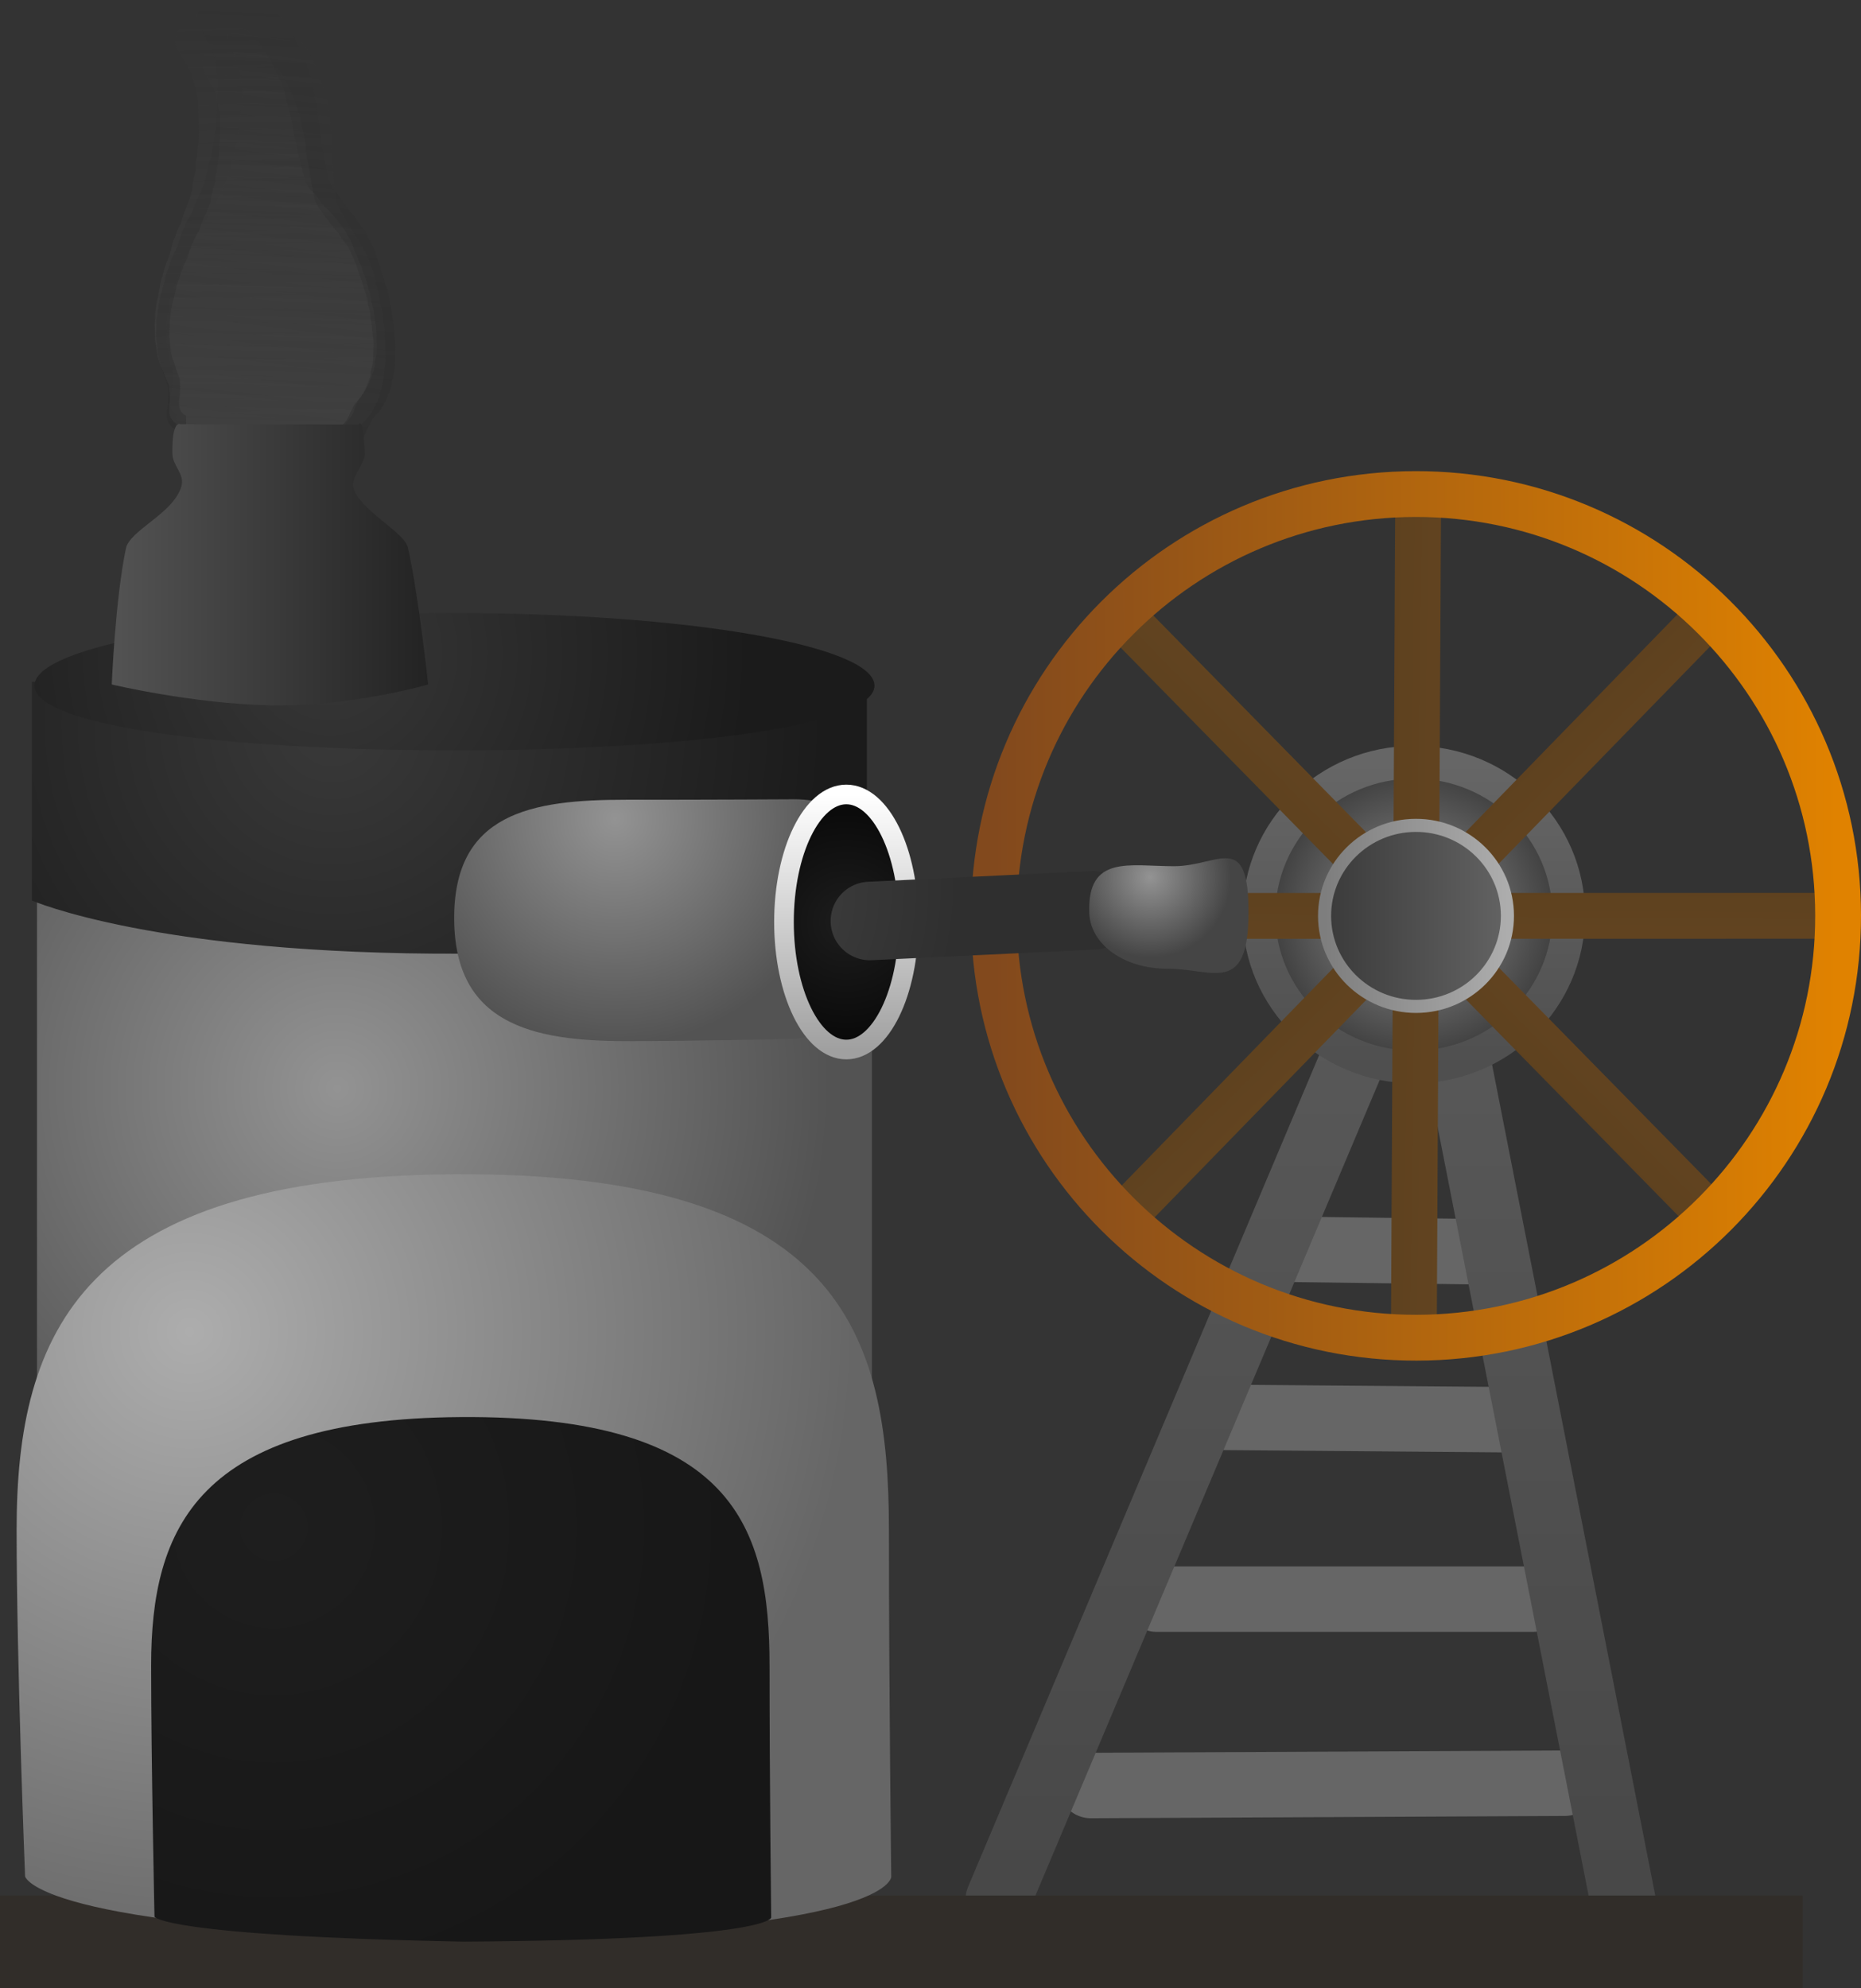<svg version="1.1" xmlns="http://www.w3.org/2000/svg" xmlns:xlink="http://www.w3.org/1999/xlink" width="142.2" height="151.879" viewBox="0,0,142.2,151.879"><rect x="0" y="0" width="142.2" height="151.879" fill="#333333" stroke="none"/><defs><linearGradient x1="259.875" y1="97.964" x2="259.875" y2="174.043" gradientUnits="userSpaceOnUse" id="color-1"><stop offset="0" stop-color="#000000" stop-opacity="0"/><stop offset="1" stop-color="#000000" stop-opacity="0"/></linearGradient><linearGradient x1="191.142" y1="29.888" x2="192.014" y2="61.96" gradientUnits="userSpaceOnUse" id="color-2"><stop offset="0" stop-color="#4a4a4a" stop-opacity="0"/><stop offset="1" stop-color="#4a4a4a" stop-opacity="0.443"/></linearGradient><linearGradient x1="193.428" y1="28.462" x2="192.275" y2="63.141" gradientUnits="userSpaceOnUse" id="color-3"><stop offset="0" stop-color="#292929" stop-opacity="0"/><stop offset="1" stop-color="#292929" stop-opacity="0.369"/></linearGradient><linearGradient x1="195.347" y1="30.879" x2="191.629" y2="62.646" gradientUnits="userSpaceOnUse" id="color-4"><stop offset="0" stop-color="#383838" stop-opacity="0"/><stop offset="1" stop-color="#383838" stop-opacity="0.416"/></linearGradient><linearGradient x1="192.776" y1="32.128" x2="192.049" y2="61.725" gradientUnits="userSpaceOnUse" id="color-5"><stop offset="0" stop-color="#4a4a4a" stop-opacity="0"/><stop offset="1" stop-color="#4a4a4a" stop-opacity="0.431"/></linearGradient><linearGradient x1="263.55" y1="87.314" x2="263.55" y2="175.647" gradientUnits="userSpaceOnUse" id="color-6"><stop offset="0" stop-color="#5d5d5d"/><stop offset="1" stop-color="#474747"/></linearGradient><radialGradient cx="279.533" cy="98.202" r="11.833" gradientUnits="userSpaceOnUse" id="color-7"><stop offset="0" stop-color="#939393"/><stop offset="1" stop-color="#393939"/></radialGradient><linearGradient x1="279.533" y1="86.563" x2="279.533" y2="109.841" gradientUnits="userSpaceOnUse" id="color-8"><stop offset="0" stop-color="#666666"/><stop offset="1" stop-color="#4f4f4f"/></linearGradient><linearGradient x1="240.375" y1="173.139" x2="240.375" y2="180.212" gradientUnits="userSpaceOnUse" id="color-9"><stop offset="0" stop-color="#348317"/><stop offset="1" stop-color="#3c5b0d"/></linearGradient><radialGradient cx="197.278" cy="111.475" r="37.637" gradientUnits="userSpaceOnUse" id="color-10"><stop offset="0" stop-color="#939393"/><stop offset="1" stop-color="#535353"/></radialGradient><radialGradient cx="196.889" cy="83.728" r="37.637" gradientUnits="userSpaceOnUse" id="color-11"><stop offset="0" stop-color="#393939"/><stop offset="1" stop-color="#1b1b1b"/></radialGradient><radialGradient cx="196.695" cy="78.214" r="32.093" gradientUnits="userSpaceOnUse" id="color-12"><stop offset="0" stop-color="#373737"/><stop offset="1" stop-color="#1b1b1b"/></radialGradient><linearGradient x1="180.039" y1="69.108" x2="204.21" y2="69.108" gradientUnits="userSpaceOnUse" id="color-13"><stop offset="0" stop-color="#535353"/><stop offset="1" stop-color="#232323"/></linearGradient><radialGradient cx="218.504" cy="90.867" r="17.366" gradientUnits="userSpaceOnUse" id="color-14"><stop offset="0" stop-color="#939393"/><stop offset="1" stop-color="#535353"/></radialGradient><radialGradient cx="236.167" cy="98.767" r="9.743" gradientUnits="userSpaceOnUse" id="color-15"><stop offset="0" stop-color="#1d1d1d"/><stop offset="1" stop-color="#080808"/></radialGradient><linearGradient x1="236.167" y1="89.024" x2="236.167" y2="108.51" gradientUnits="userSpaceOnUse" id="color-16"><stop offset="0" stop-color="#ffffff"/><stop offset="1" stop-color="#a0a0a0"/></linearGradient><radialGradient cx="186" cy="130.06" r="50.773" gradientUnits="userSpaceOnUse" id="color-17"><stop offset="0" stop-color="#adadad"/><stop offset="1" stop-color="#666666"/></radialGradient><radialGradient cx="192.427" cy="145" r="35.995" gradientUnits="userSpaceOnUse" id="color-18"><stop offset="0" stop-color="#1e1e1e"/><stop offset="1" stop-color="#171717"/></radialGradient><linearGradient x1="283.911" y1="98.364" x2="275.484" y2="98.236" gradientUnits="userSpaceOnUse" id="color-19"><stop offset="0" stop-color="#644520"/><stop offset="1" stop-color="#5c401f"/></linearGradient><linearGradient x1="279.657" y1="102.571" x2="279.738" y2="94.029" gradientUnits="userSpaceOnUse" id="color-20"><stop offset="0" stop-color="#644520"/><stop offset="1" stop-color="#5c401f"/></linearGradient><linearGradient x1="282.668" y1="101.33" x2="276.727" y2="95.27" gradientUnits="userSpaceOnUse" id="color-21"><stop offset="0" stop-color="#644520"/><stop offset="1" stop-color="#5c401f"/></linearGradient><linearGradient x1="282.713" y1="95.317" x2="276.681" y2="101.283" gradientUnits="userSpaceOnUse" id="color-22"><stop offset="0" stop-color="#644520"/><stop offset="1" stop-color="#5c401f"/></linearGradient><linearGradient x1="311.95" y1="98.25" x2="247.445" y2="98.35" gradientUnits="userSpaceOnUse" id="color-23"><stop offset="0" stop-color="#e08200"/><stop offset="1" stop-color="#82491d"/></linearGradient><linearGradient x1="286.683" y1="98.289" x2="272.711" y2="98.311" gradientUnits="userSpaceOnUse" id="color-24"><stop offset="0" stop-color="#636363"/><stop offset="1" stop-color="#3a3a3a"/></linearGradient><linearGradient x1="286.683" y1="98.289" x2="272.711" y2="98.311" gradientUnits="userSpaceOnUse" id="color-25"><stop offset="0" stop-color="#adadad"/><stop offset="1" stop-color="#7e7e7e"/></linearGradient><radialGradient cx="224.287" cy="96.194" r="20.5" gradientUnits="userSpaceOnUse" id="color-26"><stop offset="0" stop-color="#454545"/><stop offset="1" stop-color="#2f2f2f"/></radialGradient><radialGradient cx="259.394" cy="95.342" r="6.167" gradientUnits="userSpaceOnUse" id="color-27"><stop offset="0" stop-color="#939393"/><stop offset="1" stop-color="#454545"/></radialGradient><radialGradient cx="260.733" cy="98.089" r="6.167" gradientUnits="userSpaceOnUse" id="color-28"><stop offset="0" stop-color="#636363"/><stop offset="1" stop-color="#232323"/></radialGradient></defs><g transform="translate(-171.5,-28.333)"><g data-paper-data="{&quot;isPaintingLayer&quot;:true}" fill-rule="nonzero" stroke-linejoin="miter" stroke-miterlimit="10" stroke-dasharray="" stroke-dashoffset="0" style="mix-blend-mode: normal"><path d="M236.925,174.043v-76.079h44.209l14.544,76.755z" fill-opacity="0.004" fill="#ffffff" stroke="url(#color-1)" stroke-width="2.5" stroke-linecap="butt"/><path d="M184.571,60.272l-0.011,-0.007l-0.007,-0.029c-0.066,-0.14 -0.106,-0.301 -0.111,-0.474l-0.009,-0.338l0.021,-0.122l-0.003,-0.125l0.027,-0.151l-0.02,-0.75l-0.058,-0.4l0.004,-0.073l-0.016,-0.07l-0,-0.009l-0.009,-0.029l-0.063,-0.112l-0.04,-0.133l-0.267,-0.602l-0.015,-0.071l-0.034,-0.06l-0.083,-0.274l-0.052,-0.088l-0.041,-0.126l-0.063,-0.112l-0.183,-0.602l-0.015,-0.162l-0.037,-0.157l-0.002,-0.078l-0.035,-0.148l-0.003,-0.125l-0.028,-0.12l-0.001,-0.038l-0.014,-0.046l-0.015,-0.162l-0.037,-0.157l-0.035,-1.286l0.021,-0.122l-0.003,-0.125l0.027,-0.151l-0.008,-0.281l0.021,-0.122l-0.003,-0.125l0.044,-0.249l0.043,-0.317l0.021,-0.059l0.002,-0.064l0.085,-0.35l0.038,-0.278l0.021,-0.059l0.002,-0.064l0.081,-0.334l0.036,-0.329l0.046,-0.141l0.023,-0.149l0.123,-0.327l0.079,-0.387l0.037,-0.084l0.014,-0.093l0.441,-1.173l0.183,-0.752l0.047,-0.096l0.024,-0.108l0.125,-0.274l0.079,-0.266l0.038,-0.068l0.017,-0.079l0.157,-0.345l0.03,-0.039l0.016,-0.05l0.096,-0.167l0.166,-0.559l0.02,-0.036l0.006,-0.042l0.544,-1.448l0.116,-0.477l0.082,-0.677l0.027,-0.08l0.005,-0.087l0.168,-0.628l0.029,-0.615l0.013,-0.053l-0.004,-0.055l0.09,-0.665l0.082,-0.756l0.028,-0.798l-0.064,-2.341l-0.057,-0.483l-0.106,-0.455l-0.119,-0.453l-0.001,-0.017l-0.007,-0.015l-0.047,-0.202l-0.097,-0.271l-0.004,-0.03l-0.014,-0.025l-0.083,-0.274l-0.052,-0.088l-0.022,-0.067l-0.013,-0.003l-0.06,-0.108l-0.083,-0.082l-0.006,-0.077l-0.093,-0.165l-0.008,-0.027l-0.001,-0.001l-0.063,-0.066l-0.116,-0.199l-0.041,-0.126l-0.038,-0.068l-0.103,-0.117l-0.072,-0.137l-0.09,-0.12l-0.059,-0.133l-0.008,-0.039l-0.116,-0.113l-0.004,-0.05l-0.046,-0.061l-0.059,-0.133l-0.107,-0.507l0.12,-0.237l0.005,-0.279l0.316,-0.354l0.061,-0.041l0.004,-0.01l0.023,-0.008l0.02,-0.013l0.185,-0.058l0.184,-0.064l0.023,-0.001l0.023,-0.007l0.008,0.006l1.395,-0.057l0.438,-0.078l0.373,-0.081l0.06,0.005l0.058,-0.02l0.285,-0.012l0.121,-0.042l0.102,-0.004l0.098,-0.034l0.111,-0.005l0.1,0.026l0.102,-0.004l0.223,0.059l0.082,0.049l0.09,0.021l0.126,0.07l0.057,-0.021l0.093,0.063l0.104,0.027l0.033,0.066l0.143,0.097l0.064,0.023l0.096,0.069l0.106,0.041l0.17,0.129l0.058,0.073l0.072,0.049l0.054,0.062l0.1,0.076l0.058,0.073l0.072,0.049l0.114,0.131l0.045,0.085l0.063,0.066l0.02,0.033l0.029,0.022l0.058,0.073l0.072,0.049l0.114,0.131l0.045,0.085l0.063,0.066l0.219,0.374l0.506,0.77l0.046,0.122l0.067,0.106l0.076,0.211l0.105,0.159l0.046,0.122l0.067,0.106l0.106,0.295l0.086,0.195l0.158,0.299l0.03,0.106l0.052,0.092l0.04,0.133l0.09,0.203l0.023,0.108l0.046,0.097l0.305,1.305l0.05,0.164l0.004,0.04l0.016,0.034l0.117,0.499l0.05,0.164l0.015,0.162l0.037,0.157l0.004,0.146l0.035,0.148l0.001,0.025l0.009,0.022l0.065,0.336l-0,0.017l0.006,0.015l0.049,0.296l0.084,0.233l0.013,0.093l0.035,0.084l0.065,0.336l-0,0.017l0.006,0.015l0.054,0.326l0.099,0.327l0.007,0.08l0.028,0.073l0.054,0.326l0.099,0.327l0.006,0.064l0.024,0.057l0.053,0.275l0.104,0.342l0.004,0.04l0.016,0.035l0.047,0.202l0.053,0.148l0.377,0.574l0.13,0.111l0.069,0.097l0.086,0.075l0.201,0.287l0.839,0.959l0.179,0.153l0.078,0.109l0.094,0.087l0.137,0.208l0.243,0.278l0.045,0.085l0.063,0.066l0.033,0.057l0.11,0.094l0.092,0.13l0.107,0.111l0.233,0.397l0.019,0.06l0.035,0.047l0.082,0.186l0.127,0.193l0.032,0.084l0.051,0.068l0.118,0.266l0.009,0.042l0.022,0.034l0.106,0.295l0.22,0.495l0.009,0.042l0.022,0.034l0.106,0.295l0.102,0.229l0.009,0.042l0.022,0.034l0.12,0.334l0.01,0.069l0.029,0.061l0.029,0.123l0.108,0.205l0.03,0.106l0.052,0.092l0.122,0.401l0.007,0.08l0.028,0.073l0.047,0.284l0.137,0.356l0.022,0.14l0.046,0.131l0.06,0.462l0.104,0.395l0.004,0.07l0.023,0.064l0.135,0.931l0.065,0.392l-0.003,0.085l0.019,0.082l0.04,1.489l-0.017,0.099l0.007,0.101l-0.046,0.341l-0.021,0.059l-0.002,0.064l-0.061,0.253l0.005,0.174l-0.007,0.04l0.013,0.03l-0.057,0.218l-0.039,0.224l-0.024,0.018l-0.01,0.039l-0.029,0.058l-0.018,0.101l-0.063,0.156l-0.043,0.166l-0.047,0.092l-0.018,0.075l-0.056,0.117l-0.034,0.129l-0.078,0.154l-0.03,0.08l-0.084,0.127l-0.065,0.143l-0.479,0.626l-0.14,0.276l-0.082,0.218l-0.042,0.065l-0.001,0.051l-0.058,0.065l-0.004,0.028l-0.01,0.026l-0.005,0.029l-0.008,0.006l-0.184,0.49l-0.042,0.065l-0.001,0.051l-0.121,0.136l-0.039,0.059l-0,0.014l-0.035,0.039l-0.029,0.045l-0.012,0.001l-0.046,0.051l-0.039,0.059l-0,0.014l-0.035,0.039l-0.029,0.045l-0.012,0.001l-0.046,0.051l-0.103,0.157l-0.041,0.004l-0.05,0.056l-0.109,0.072l-0.058,0.018l-0.049,0.041l-0.329,0.149l-0.109,0.015l-0.004,0.003l-0.185,0.058l-0.184,0.064l-0.023,0.001l-0.023,0.007l-0.008,-0.006l-0.03,0.001l-0.145,0.041l-0.116,0.052l-0.133,0.018l-0.128,0.045l-0.253,0.01l-0.038,0.017l-0.133,0.018l-0.128,0.045l-0.031,0.001l-0.038,0.017l-0.032,0.004l-0.028,0.02l-0.22,0.077l-0.102,0.004l-0.098,0.034l-0.197,0.008l-0.038,0.017l-0.032,0.004l-0.028,0.02l-0.22,0.077l-0.102,0.004l-0.098,0.034l-0.472,0.019l-0.195,0.056l-0.083,-0.001l-0.08,0.028l-6.812,0.276l-0.131,-0.034l-0.133,-0.007l-0.336,-0.122l-0.02,-0.015l-0.051,0.002l-0.008,0.007l-0.023,-0.005l-0.023,0.001l-0.187,-0.049l-0.188,-0.043l-0.021,-0.012l-0.023,-0.006l-0.005,-0.01l-0.063,-0.036l-0.334,-0.327l-0.036,-0.497l-0.001,-0.002l0.001,-0.001l-0.023,-0.31c-0.206,-0.065 -0.382,-0.224 -0.493,-0.439z" fill="url(#color-2)" stroke="none" stroke-width="0.5" stroke-linecap="butt"/><path d="M184.357,60.595l-0.012,-0.009l-0.005,-0.032c-0.062,-0.157 -0.095,-0.336 -0.089,-0.523l0.012,-0.366l0.031,-0.13l0.005,-0.135l0.038,-0.16l0.027,-0.811l-0.036,-0.437l0.009,-0.078l-0.013,-0.077l0,-0.01l-0.008,-0.032l-0.06,-0.127l-0.035,-0.147l-0.249,-0.675l-0.011,-0.078l-0.032,-0.068l-0.072,-0.304l-0.05,-0.1l-0.036,-0.14l-0.06,-0.127l-0.158,-0.667l-0.005,-0.176l-0.029,-0.173l0.003,-0.084l-0.028,-0.163l0.005,-0.135l-0.022,-0.132l0.001,-0.041l-0.012,-0.051l-0.005,-0.176l-0.029,-0.173l0.046,-1.39l0.031,-0.13l0.005,-0.135l0.038,-0.16l0.01,-0.304l0.031,-0.13l0.005,-0.135l0.064,-0.265l0.067,-0.337l0.026,-0.061l0.007,-0.069l0.115,-0.369l0.059,-0.296l0.026,-0.061l0.007,-0.069l0.109,-0.352l0.06,-0.352l0.059,-0.148l0.034,-0.159l0.154,-0.341l0.111,-0.409l0.045,-0.087l0.022,-0.099l0.552,-1.222l0.246,-0.793l0.056,-0.099l0.033,-0.114l0.152,-0.283l0.102,-0.28l0.045,-0.07l0.024,-0.084l0.192,-0.357l0.035,-0.039l0.02,-0.052l0.114,-0.171l0.215,-0.587l0.024,-0.037l0.01,-0.045l0.681,-1.509l0.156,-0.504l0.133,-0.723l0.034,-0.084l0.011,-0.093l0.222,-0.661l0.071,-0.661l0.018,-0.056l-0,-0.06l0.141,-0.709l0.138,-0.807l0.083,-0.858l0.084,-2.531l-0.03,-0.527l-0.085,-0.501l-0.099,-0.5l0,-0.019l-0.007,-0.017l-0.038,-0.223l-0.087,-0.301l-0.003,-0.033l-0.014,-0.029l-0.072,-0.304l-0.05,-0.1l-0.019,-0.075l-0.014,-0.004l-0.058,-0.122l-0.085,-0.096l-0.001,-0.084l-0.089,-0.187l-0.007,-0.029l-0.001,-0.002l-0.064,-0.077l-0.112,-0.225l-0.036,-0.14l-0.037,-0.077l-0.103,-0.137l-0.069,-0.155l-0.09,-0.139l-0.055,-0.149l-0.006,-0.043l-0.117,-0.134l-0.001,-0.055l-0.045,-0.07l-0.055,-0.149l-0.082,-0.557l0.145,-0.244l0.024,-0.301l0.364,-0.351l0.069,-0.038l0.005,-0.01l0.025,-0.006l0.023,-0.013l0.203,-0.045l0.202,-0.051l0.025,0.001l0.025,-0.006l0.008,0.007l1.508,0.075l0.478,-0.041l0.408,-0.051l0.064,0.011l0.063,-0.016l0.309,0.015l0.134,-0.034l0.111,0.005l0.108,-0.027l0.12,0.006l0.106,0.038l0.111,0.005l0.237,0.085l0.085,0.061l0.096,0.031l0.131,0.088l0.063,-0.018l0.097,0.077l0.111,0.04l0.032,0.075l0.148,0.118l0.068,0.031l0.099,0.084l0.111,0.055l0.175,0.155l0.057,0.084l0.075,0.06l0.055,0.072l0.103,0.091l0.057,0.084l0.075,0.06l0.115,0.152l0.043,0.096l0.064,0.077l0.019,0.038l0.029,0.026l0.057,0.084l0.075,0.06l0.115,0.152l0.043,0.096l0.064,0.077l0.212,0.425l0.496,0.88l0.042,0.136l0.066,0.121l0.068,0.235l0.102,0.182l0.042,0.136l0.066,0.121l0.095,0.329l0.081,0.218l0.151,0.338l0.025,0.117l0.05,0.105l0.035,0.147l0.084,0.227l0.018,0.119l0.043,0.109l0.244,1.437l0.043,0.182l0.001,0.043l0.015,0.039l0.093,0.55l0.043,0.182l0.005,0.176l0.029,0.173l-0.005,0.158l0.028,0.163l-0.001,0.027l0.009,0.025l0.048,0.369l-0.001,0.018l0.005,0.017l0.033,0.324l0.075,0.26l0.008,0.101l0.033,0.094l0.048,0.369l-0.001,0.018l0.005,0.017l0.037,0.356l0.086,0.362l0.003,0.087l0.026,0.081l0.037,0.356l0.086,0.362l0.002,0.069l0.022,0.064l0.039,0.301l0.09,0.379l0.001,0.043l0.015,0.039l0.038,0.223l0.048,0.165l0.369,0.656l0.133,0.132l0.068,0.112l0.088,0.089l0.198,0.329l0.842,1.116l0.183,0.182l0.077,0.125l0.096,0.103l0.134,0.237l0.244,0.323l0.043,0.096l0.064,0.077l0.032,0.065l0.113,0.112l0.091,0.149l0.108,0.131l0.225,0.451l0.017,0.066l0.035,0.054l0.077,0.208l0.124,0.22l0.029,0.094l0.051,0.078l0.11,0.299l0.007,0.046l0.021,0.039l0.095,0.329l0.205,0.556l0.007,0.046l0.021,0.039l0.095,0.329l0.095,0.257l0.007,0.046l0.021,0.039l0.108,0.372l0.006,0.075l0.027,0.068l0.023,0.136l0.103,0.231l0.025,0.117l0.05,0.105l0.105,0.445l0.003,0.087l0.026,0.081l0.032,0.311l0.124,0.397l0.015,0.153l0.041,0.146l0.035,0.504l0.086,0.436l-0,0.076l0.021,0.072l0.085,1.018l0.044,0.429l-0.009,0.091l0.015,0.09l-0.053,1.61l-0.025,0.105l0.001,0.109l-0.072,0.363l-0.026,0.061l-0.007,0.069l-0.083,0.266l-0.006,0.188l-0.01,0.042l0.013,0.034l-0.076,0.229l-0.057,0.237l-0.027,0.017l-0.014,0.041l-0.035,0.06l-0.026,0.107l-0.078,0.162l-0.058,0.174l-0.056,0.095l-0.025,0.079l-0.069,0.12l-0.045,0.136l-0.094,0.158l-0.038,0.083l-0.098,0.129l-0.079,0.148l-0.558,0.628l-0.169,0.284l-0.102,0.227l-0.05,0.066l-0.004,0.055l-0.066,0.064l-0.006,0.029l-0.012,0.027l-0.007,0.03l-0.009,0.006l-0.231,0.511l-0.05,0.066l-0.004,0.055l-0.14,0.135l-0.046,0.06l-0.001,0.016l-0.04,0.038l-0.035,0.045l-0.013,0l-0.053,0.051l-0.046,0.06l-0.001,0.016l-0.04,0.038l-0.035,0.045l-0.013,0l-0.053,0.051l-0.121,0.159l-0.045,0.001l-0.058,0.056l-0.122,0.067l-0.064,0.014l-0.056,0.04l-0.364,0.129l-0.118,0.005l-0.004,0.002l-0.203,0.045l-0.202,0.051l-0.025,-0.001l-0.025,0.006l-0.008,-0.007l-0.032,-0.002l-0.159,0.031l-0.128,0.045l-0.144,0.006l-0.141,0.036l-0.273,-0.014l-0.042,0.015l-0.144,0.006l-0.141,0.036l-0.034,-0.002l-0.042,0.015l-0.035,0.002l-0.032,0.019l-0.242,0.061l-0.111,-0.005l-0.108,0.027l-0.214,-0.011l-0.042,0.015l-0.035,0.002l-0.032,0.019l-0.242,0.061l-0.111,-0.005l-0.108,0.027l-0.51,-0.025l-0.214,0.041l-0.089,-0.01l-0.088,0.022l-7.365,-0.365l-0.139,-0.05l-0.144,-0.021l-0.354,-0.164l-0.021,-0.018l-0.055,-0.003l-0.009,0.006l-0.025,-0.008l-0.025,-0.001l-0.198,-0.071l-0.2,-0.065l-0.022,-0.015l-0.025,-0.009l-0.005,-0.011l-0.066,-0.044l-0.339,-0.386l-0.007,-0.54l-0.001,-0.002l0.001,-0.001l-0.004,-0.337c-0.218,-0.09 -0.397,-0.279 -0.503,-0.522z" fill="url(#color-3)" stroke="none" stroke-width="0.5" stroke-linecap="butt"/><path d="M184.54,59.398l-0.01,-0.009l-0.003,-0.03c-0.045,-0.152 -0.062,-0.319 -0.042,-0.491l0.039,-0.335l0.039,-0.116l0.014,-0.124l0.048,-0.143l0.087,-0.743l0,-0.407l0.015,-0.071l-0.006,-0.073l0.001,-0.009l-0.005,-0.03l-0.046,-0.124l-0.021,-0.14l-0.177,-0.65l-0.005,-0.073l-0.025,-0.067l-0.043,-0.287l-0.038,-0.098l-0.022,-0.133l-0.046,-0.124l-0.094,-0.632l0.009,-0.163l-0.014,-0.162l0.009,-0.077l-0.013,-0.153l0.014,-0.124l-0.011,-0.124l0.004,-0.038l-0.007,-0.048l0.009,-0.163l-0.014,-0.162l0.149,-1.273l0.039,-0.116l0.014,-0.124l0.048,-0.143l0.033,-0.278l0.039,-0.116l0.014,-0.124l0.079,-0.236l0.087,-0.303l0.029,-0.054l0.011,-0.063l0.134,-0.326l0.077,-0.266l0.029,-0.054l0.011,-0.063l0.128,-0.312l0.082,-0.317l0.065,-0.129l0.044,-0.142l0.168,-0.296l0.133,-0.364l0.048,-0.075l0.027,-0.089l0.601,-1.061l0.287,-0.701l0.06,-0.085l0.039,-0.101l0.162,-0.243l0.116,-0.245l0.047,-0.059l0.029,-0.075l0.204,-0.306l0.035,-0.032l0.022,-0.046l0.118,-0.144l0.243,-0.515l0.024,-0.031l0.012,-0.04l0.742,-1.31l0.182,-0.445l0.177,-0.65l0.038,-0.073l0.017,-0.084l0.255,-0.583l0.116,-0.599l0.021,-0.049l0.004,-0.055l0.184,-0.636l0.189,-0.727l0.142,-0.78l0.271,-2.318l0.013,-0.488l-0.04,-0.471l-0.053,-0.472l0.002,-0.017l-0.005,-0.016l-0.018,-0.209l-0.057,-0.287l0,-0.031l-0.01,-0.028l-0.043,-0.287l-0.038,-0.098l-0.012,-0.071l-0.013,-0.006l-0.044,-0.119l-0.07,-0.098l0.005,-0.077l-0.068,-0.183l-0.004,-0.028l-0.001,-0.002l-0.053,-0.078l-0.086,-0.22l-0.022,-0.133l-0.028,-0.075l-0.084,-0.138l-0.052,-0.15l-0.072,-0.138l-0.039,-0.144l-0.003,-0.04l-0.098,-0.136l0.004,-0.05l-0.036,-0.07l-0.039,-0.144l-0.033,-0.522l0.152,-0.208l0.045,-0.274l0.361,-0.281l0.066,-0.027l0.006,-0.009l0.024,-0.003l0.022,-0.009l0.19,-0.018l0.19,-0.024l0.023,0.004l0.024,-0.002l0.007,0.008l1.382,0.241l0.443,0.017l0.379,0l0.058,0.018l0.059,-0.007l0.283,0.049l0.125,-0.016l0.101,0.018l0.102,-0.013l0.11,0.019l0.095,0.047l0.101,0.018l0.212,0.105l0.074,0.066l0.086,0.039l0.114,0.096l0.059,-0.009l0.083,0.082l0.099,0.049l0.023,0.072l0.127,0.126l0.06,0.037l0.084,0.088l0.098,0.063l0.149,0.163l0.046,0.084l0.064,0.064l0.045,0.073l0.088,0.096l0.046,0.084l0.064,0.064l0.094,0.153l0.032,0.093l0.053,0.078l0.014,0.037l0.025,0.027l0.046,0.084l0.064,0.064l0.094,0.153l0.032,0.093l0.053,0.078l0.162,0.415l0.388,0.866l0.028,0.13l0.051,0.119l0.045,0.224l0.08,0.179l0.028,0.13l0.051,0.119l0.062,0.313l0.057,0.21l0.113,0.328l0.014,0.111l0.038,0.102l0.021,0.14l0.06,0.219l0.007,0.112l0.031,0.105l0.114,1.35l0.026,0.172l-0.002,0.04l0.011,0.037l0.044,0.517l0.026,0.172l-0.009,0.163l0.014,0.162l-0.017,0.144l0.013,0.153l-0.003,0.024l0.006,0.024l0.016,0.345l-0.003,0.017l0.004,0.016l0.006,0.302l0.049,0.248l-0,0.094l0.023,0.09l0.016,0.345l-0.003,0.017l0.004,0.016l0.006,0.332l0.051,0.343l-0.004,0.08l0.017,0.078l0.006,0.332l0.051,0.343l-0.003,0.064l0.016,0.061l0.013,0.282l0.053,0.359l-0.002,0.04l0.011,0.037l0.018,0.209l0.031,0.157l0.29,0.645l0.112,0.137l0.054,0.11l0.074,0.092l0.157,0.325l0.689,1.123l0.154,0.188l0.061,0.124l0.08,0.106l0.105,0.234l0.2,0.325l0.032,0.093l0.053,0.078l0.025,0.063l0.095,0.116l0.072,0.147l0.09,0.133l0.172,0.44l0.01,0.063l0.028,0.054l0.055,0.2l0.097,0.217l0.019,0.089l0.041,0.078l0.078,0.287l0.003,0.043l0.016,0.038l0.062,0.313l0.146,0.534l0.003,0.043l0.016,0.038l0.062,0.313l0.067,0.247l0.003,0.043l0.016,0.038l0.07,0.354l-0,0.07l0.019,0.066l0.011,0.127l0.077,0.225l0.014,0.111l0.038,0.102l0.063,0.421l-0.004,0.08l0.017,0.078l0.005,0.289l0.084,0.38l0.002,0.143l0.026,0.139l-0.007,0.467l0.046,0.411l-0.006,0.07l0.014,0.068l-0,0.946l0.008,0.4l-0.015,0.083l0.007,0.084l-0.173,1.474l-0.031,0.094l-0.008,0.101l-0.094,0.326l-0.029,0.054l-0.011,0.063l-0.096,0.236l-0.02,0.172l-0.013,0.038l0.009,0.033l-0.087,0.202l-0.071,0.212l-0.026,0.013l-0.016,0.036l-0.037,0.051l-0.032,0.096l-0.084,0.14l-0.066,0.154l-0.059,0.081l-0.029,0.07l-0.072,0.103l-0.052,0.12l-0.099,0.135l-0.041,0.072l-0.1,0.108l-0.084,0.127l-0.561,0.514l-0.177,0.242l-0.112,0.197l-0.051,0.055l-0.008,0.05l-0.066,0.051l-0.008,0.026l-0.013,0.023l-0.009,0.027l-0.009,0.004l-0.251,0.443l-0.051,0.055l-0.008,0.05l-0.139,0.108l-0.047,0.05l-0.002,0.014l-0.04,0.031l-0.035,0.038l-0.012,-0.001l-0.052,0.041l-0.047,0.05l-0.002,0.014l-0.04,0.031l-0.035,0.038l-0.012,-0.001l-0.052,0.041l-0.124,0.133l-0.041,-0.004l-0.057,0.044l-0.118,0.048l-0.06,0.006l-0.055,0.03l-0.345,0.077l-0.109,-0.009l-0.004,0.002l-0.19,0.018l-0.19,0.024l-0.023,-0.004l-0.024,0.002l-0.007,-0.008l-0.029,-0.005l-0.148,0.01l-0.121,0.027l-0.133,-0.011l-0.133,0.017l-0.25,-0.044l-0.04,0.009l-0.133,-0.011l-0.133,0.017l-0.031,-0.005l-0.04,0.009l-0.033,-0.003l-0.031,0.014l-0.227,0.029l-0.101,-0.018l-0.102,0.013l-0.196,-0.034l-0.04,0.009l-0.033,-0.003l-0.031,0.014l-0.227,0.029l-0.101,-0.018l-0.102,0.013l-0.467,-0.082l-0.2,0.014l-0.081,-0.019l-0.082,0.01l-6.747,-1.179l-0.124,-0.062l-0.13,-0.035l-0.313,-0.192l-0.018,-0.019l-0.05,-0.009l-0.008,0.005l-0.022,-0.01l-0.023,-0.004l-0.177,-0.088l-0.179,-0.082l-0.019,-0.016l-0.022,-0.011l-0.003,-0.011l-0.057,-0.048l-0.282,-0.393l0.035,-0.497l-0.001,-0.002l0.001,-0.001l0.022,-0.31c-0.193,-0.108 -0.344,-0.302 -0.423,-0.537z" fill="url(#color-4)" stroke="none" stroke-width="0.5" stroke-linecap="butt"/><path d="M185.275,59.64l-0.01,-0.007l-0.005,-0.027c-0.054,-0.134 -0.083,-0.285 -0.079,-0.445l0.008,-0.312l0.026,-0.111l0.003,-0.115l0.032,-0.137l0.017,-0.692l-0.034,-0.373l0.007,-0.067l-0.012,-0.066l0,-0.008l-0.007,-0.027l-0.052,-0.108l-0.031,-0.125l-0.217,-0.573l-0.01,-0.066l-0.028,-0.058l-0.063,-0.258l-0.043,-0.085l-0.032,-0.119l-0.052,-0.108l-0.14,-0.568l-0.006,-0.15l-0.026,-0.147l0.002,-0.072l-0.025,-0.139l0.003,-0.115l-0.02,-0.113l0.001,-0.035l-0.011,-0.044l-0.006,-0.15l-0.026,-0.147l0.029,-1.186l0.026,-0.111l0.003,-0.115l0.032,-0.137l0.006,-0.259l0.026,-0.111l0.003,-0.115l0.052,-0.226l0.055,-0.289l0.022,-0.053l0.005,-0.059l0.095,-0.316l0.048,-0.253l0.022,-0.053l0.005,-0.059l0.091,-0.302l0.049,-0.301l0.049,-0.127l0.028,-0.136l0.129,-0.292l0.091,-0.35l0.038,-0.075l0.018,-0.085l0.462,-1.048l0.204,-0.679l0.047,-0.085l0.027,-0.098l0.128,-0.243l0.085,-0.24l0.038,-0.06l0.02,-0.072l0.161,-0.307l0.029,-0.034l0.017,-0.045l0.096,-0.147l0.179,-0.503l0.02,-0.032l0.008,-0.039l0.57,-1.294l0.13,-0.431l0.108,-0.618l0.029,-0.072l0.009,-0.079l0.184,-0.566l0.056,-0.564l0.015,-0.048l-0.001,-0.051l0.115,-0.606l0.112,-0.69l0.064,-0.733l0.053,-2.16l-0.03,-0.449l-0.076,-0.426l-0.088,-0.426l-0,-0.016l-0.006,-0.014l-0.034,-0.19l-0.077,-0.256l-0.002,-0.028l-0.012,-0.024l-0.063,-0.258l-0.043,-0.085l-0.017,-0.064l-0.012,-0.003l-0.05,-0.103l-0.073,-0.081l-0.001,-0.072l-0.077,-0.159l-0.006,-0.025l-0.001,-0.001l-0.055,-0.065l-0.098,-0.191l-0.032,-0.119l-0.032,-0.066l-0.089,-0.115l-0.06,-0.131l-0.077,-0.117l-0.048,-0.127l-0.006,-0.037l-0.101,-0.113l-0.001,-0.047l-0.039,-0.06l-0.048,-0.127l-0.074,-0.474l0.122,-0.21l0.018,-0.257l0.308,-0.303l0.058,-0.033l0.005,-0.009l0.022,-0.006l0.019,-0.011l0.173,-0.04l0.172,-0.046l0.021,0.001l0.022,-0.005l0.007,0.006l1.287,0.047l0.407,-0.04l0.347,-0.048l0.055,0.009l0.054,-0.014l0.263,0.01l0.114,-0.03l0.094,0.003l0.092,-0.025l0.102,0.004l0.091,0.031l0.094,0.003l0.203,0.07l0.073,0.051l0.082,0.025l0.112,0.074l0.053,-0.016l0.083,0.065l0.095,0.033l0.028,0.063l0.127,0.099l0.058,0.026l0.085,0.07l0.095,0.046l0.15,0.131l0.05,0.071l0.064,0.05l0.047,0.061l0.088,0.077l0.05,0.071l0.064,0.05l0.099,0.129l0.037,0.081l0.055,0.065l0.016,0.032l0.025,0.022l0.05,0.071l0.064,0.05l0.099,0.129l0.037,0.081l0.055,0.065l0.184,0.36l0.429,0.745l0.036,0.115l0.057,0.102l0.06,0.2l0.089,0.154l0.036,0.115l0.057,0.102l0.084,0.279l0.07,0.185l0.131,0.286l0.022,0.1l0.043,0.089l0.031,0.125l0.073,0.193l0.016,0.101l0.037,0.092l0.219,1.223l0.038,0.155l0.001,0.037l0.013,0.033l0.084,0.468l0.038,0.155l0.006,0.15l0.026,0.147l-0.003,0.134l0.025,0.139l-0.001,0.023l0.007,0.021l0.043,0.314l-0.001,0.015l0.005,0.014l0.031,0.276l0.066,0.221l0.007,0.086l0.028,0.079l0.043,0.314l-0.001,0.015l0.005,0.014l0.034,0.304l0.076,0.308l0.003,0.074l0.023,0.069l0.034,0.304l0.076,0.308l0.002,0.059l0.019,0.054l0.035,0.257l0.079,0.323l0.001,0.037l0.013,0.033l0.034,0.19l0.042,0.14l0.32,0.555l0.114,0.111l0.059,0.094l0.076,0.075l0.171,0.278l0.727,0.943l0.157,0.153l0.066,0.106l0.083,0.087l0.116,0.201l0.21,0.273l0.037,0.081l0.055,0.065l0.028,0.055l0.097,0.095l0.079,0.126l0.093,0.11l0.195,0.382l0.015,0.056l0.03,0.046l0.067,0.177l0.107,0.186l0.025,0.079l0.044,0.066l0.096,0.253l0.006,0.039l0.018,0.033l0.084,0.279l0.179,0.472l0.006,0.039l0.018,0.033l0.084,0.279l0.083,0.218l0.006,0.039l0.018,0.033l0.095,0.316l0.006,0.064l0.023,0.058l0.021,0.115l0.09,0.196l0.022,0.1l0.043,0.089l0.093,0.378l0.003,0.074l0.023,0.069l0.029,0.265l0.109,0.338l0.014,0.131l0.036,0.124l0.033,0.429l0.077,0.371l0,0.065l0.019,0.061l0.08,0.867l0.041,0.366l-0.007,0.078l0.014,0.077l-0.034,1.374l-0.021,0.09l0.001,0.093l-0.059,0.31l-0.022,0.053l-0.005,0.059l-0.069,0.228l-0.004,0.16l-0.008,0.036l0.011,0.029l-0.063,0.197l-0.047,0.203l-0.023,0.015l-0.011,0.035l-0.03,0.051l-0.021,0.092l-0.065,0.139l-0.048,0.149l-0.047,0.081l-0.02,0.068l-0.058,0.104l-0.037,0.117l-0.079,0.136l-0.032,0.072l-0.083,0.111l-0.067,0.127l-0.471,0.542l-0.142,0.244l-0.086,0.195l-0.042,0.057l-0.003,0.047l-0.056,0.055l-0.005,0.025l-0.01,0.023l-0.006,0.026l-0.008,0.005l-0.193,0.438l-0.042,0.057l-0.003,0.047l-0.118,0.117l-0.039,0.052l-0.001,0.013l-0.034,0.033l-0.029,0.039l-0.011,0l-0.045,0.044l-0.039,0.052l-0.001,0.013l-0.034,0.033l-0.029,0.039l-0.011,0l-0.045,0.044l-0.102,0.137l-0.038,0.001l-0.049,0.048l-0.104,0.059l-0.054,0.013l-0.047,0.034l-0.31,0.114l-0.101,0.006l-0.004,0.002l-0.173,0.04l-0.172,0.046l-0.021,-0.001l-0.022,0.005l-0.007,-0.006l-0.027,-0.001l-0.135,0.028l-0.109,0.04l-0.123,0.007l-0.12,0.032l-0.233,-0.009l-0.036,0.013l-0.123,0.007l-0.12,0.032l-0.029,-0.001l-0.036,0.013l-0.03,0.002l-0.027,0.016l-0.206,0.055l-0.094,-0.003l-0.092,0.025l-0.182,-0.007l-0.036,0.013l-0.03,0.002l-0.027,0.016l-0.206,0.055l-0.094,-0.003l-0.092,0.025l-0.435,-0.016l-0.182,0.038l-0.076,-0.007l-0.075,0.02l-6.286,-0.231l-0.119,-0.041l-0.123,-0.016l-0.304,-0.136l-0.018,-0.015l-0.047,-0.002l-0.007,0.006l-0.021,-0.007l-0.021,-0.001l-0.17,-0.058l-0.171,-0.053l-0.019,-0.012l-0.021,-0.007l-0.004,-0.009l-0.057,-0.037l-0.292,-0.325l-0.01,-0.46l-0.001,-0.001l0.001,-0.001l-0.006,-0.287c-0.186,-0.075 -0.341,-0.234 -0.433,-0.439z" fill="url(#color-5)" stroke="none" stroke-width="0.5" stroke-linecap="butt"/><path d="M270.599,123.777l13.474,0.176" fill="none" stroke="#666666" stroke-width="5" stroke-linecap="round"/><path d="M286.345,136.785l-21.428,-0.176" fill="none" stroke="#666666" stroke-width="5" stroke-linecap="round"/><path d="M259.885,150.496h28.733" fill="none" stroke="#666666" stroke-width="5" stroke-linecap="round"/><path d="M254.852,164.735l36.2,-0.176" fill="none" stroke="#666666" stroke-width="5" stroke-linecap="round"/><path d="M247.775,173.447l32.565,-77.133l15.585,79.333" fill="none" stroke="url(#color-6)" stroke-width="5" stroke-linecap="round"/><path d="M291.367,98.202c0,6.428 -5.298,11.639 -11.833,11.639c-6.535,0 -11.833,-5.211 -11.833,-11.639c0,-6.428 5.298,-11.639 11.833,-11.639c6.535,0 11.833,5.211 11.833,11.639z" fill="url(#color-7)" stroke="url(#color-8)" stroke-width="2.5" stroke-linecap="butt"/><path d="M171.5,180.212v-7.072h137.749v7.072z" fill="#312d29" stroke="url(#color-9)" stroke-width="0" stroke-linecap="butt"/><path d="M174.327,171.836v-75.274c0,0 20.781,0 31.315,0c10.728,0 32.482,0 32.482,0v75.274c0,0 -9.623,3.592 -31.893,4.008c-23.385,0.436 -31.904,-4.008 -31.904,-4.008z" fill="url(#color-10)" stroke="none" stroke-width="0" stroke-linecap="butt"/><path d="M173.938,97.126v-16.707h63.798v16.707c0,0 -8.656,3.97 -30.926,4.062c-23.385,0.097 -32.871,-4.062 -32.871,-4.062z" fill="url(#color-11)" stroke="none" stroke-width="0" stroke-linecap="butt"/><path d="M238.319,80.71c0,3.062 -14.369,4.943 -32.093,4.943c-17.725,0 -32.093,-1.882 -32.093,-4.943c0,-3.062 14.369,-5.543 32.093,-5.543c17.725,0 32.093,2.482 32.093,5.543z" fill="url(#color-12)" stroke="none" stroke-width="0" stroke-linecap="butt"/><path d="M180.039,80.622c0,0 0.271,-6.542 1.081,-10.386c0.297,-1.408 3.607,-2.659 4.235,-4.728c0.294,-0.97 -0.664,-1.547 -0.68,-2.53c-0.04,-2.59 0.591,-2.248 0.591,-2.248l13.643,0.032c0,0 0.318,-0.82 0.461,2.217c0.034,0.718 -1.082,1.875 -0.875,2.605c0.5,1.759 3.9,3.362 4.175,4.593c0.84,3.767 1.541,10.446 1.541,10.446c0,0 -5.89,1.714 -12.027,1.593c-5.97,-0.119 -12.144,-1.593 -12.144,-1.593z" fill="url(#color-13)" stroke="none" stroke-width="0" stroke-linecap="butt"/><path d="M219.334,89.427c6.007,0.006 12.824,-0.035 12.824,-0.035c0,0 8.703,-0.315 8.779,8.845c-0.325,8.961 -8.831,9.464 -8.831,9.464c0,0 -7.785,0.171 -12.81,0.166c-7.24,-0.008 -13.007,-1.383 -13.091,-9.233c-0.088,-8.193 5.888,-9.213 13.129,-9.206z" fill="url(#color-14)" stroke="none" stroke-width="0" stroke-linecap="butt"/><path d="M231.404,98.767c0,-5.381 2.133,-9.743 4.763,-9.743c2.631,0 4.763,4.362 4.763,9.743c0,5.381 -2.133,9.743 -4.763,9.743c-2.631,0 -4.763,-4.362 -4.763,-9.743z" fill="url(#color-15)" stroke="url(#color-16)" stroke-width="1.5" stroke-linecap="butt"/><path d="M239.424,145.169c0,12.431 0.176,26.537 0.176,26.537c0,0 0.112,4.459 -32.997,4.655c-32.392,-0.635 -33.186,-4.684 -33.186,-4.684c0,0 -0.647,-16.11 -0.647,-26.509c0,-14.983 4.95,-26.923 33.326,-27.13c29.614,-0.216 33.326,12.146 33.326,27.13z" fill="url(#color-17)" stroke="none" stroke-width="0" stroke-linecap="butt"/><path d="M230.301,155.573c0,8.699 0.125,19.251 0.125,19.251c0,0 -0.063,1.699 -23.535,1.837c-22.964,-0.444 -23.586,-1.903 -23.586,-1.903c0,0 -0.257,-11.908 -0.257,-19.185c0,-10.485 3.509,-18.84 23.626,-18.985c20.994,-0.151 23.626,8.5 23.626,18.985z" fill="url(#color-18)" stroke="none" stroke-width="0" stroke-linecap="butt"/><g><path d="M279.537,129.558l0.321,-62.516" fill="none" stroke="url(#color-19)" stroke-width="3.5" stroke-linecap="round"/><path d="M310.533,98.294l-61.67,0.012" fill="none" stroke="url(#color-20)" stroke-width="3.5" stroke-linecap="round"/><path d="M301.353,76.049l-43.311,44.502" fill="none" stroke="url(#color-21)" stroke-width="3.5" stroke-linecap="round"/><path d="M301.446,120.46l-43.497,-44.319" fill="none" stroke="url(#color-22)" stroke-width="3.5" stroke-linecap="round"/><path d="M247.445,98.35c-0.028,-17.797 14.39,-32.247 32.203,-32.275c17.813,-0.028 32.275,14.378 32.302,32.175c0.028,17.797 -14.39,32.247 -32.203,32.275c-17.813,0.028 -32.275,-14.378 -32.302,-32.175z" fill="none" stroke="url(#color-23)" stroke-width="3.5" stroke-linecap="butt"/><path d="M272.711,98.311c-0.006,-3.819 3.117,-6.92 6.975,-6.926c3.858,-0.006 6.991,3.085 6.997,6.904c0.006,3.819 -3.117,6.92 -6.975,6.926c-3.858,0.006 -6.991,-3.085 -6.997,-6.904z" fill="url(#color-24)" stroke="url(#color-25)" stroke-width="1" stroke-linecap="butt"/></g><path d="M255.041,97.874l-17.072,0.816" fill="none" stroke="url(#color-26)" stroke-width="6" stroke-linecap="round"/><path d="M266.9,98.075c-0.016,6.349 -2.751,4.256 -6.157,4.264c-3.406,0.008 -5.918,-1.891 -6.01,-4.236c-0.177,-4.513 3.086,-3.59 6.492,-3.598c3.406,-0.008 5.691,-2.775 5.675,3.57z" fill="url(#color-27)" stroke="url(#color-28)" stroke-width="0" stroke-linecap="butt"/></g></g></svg>